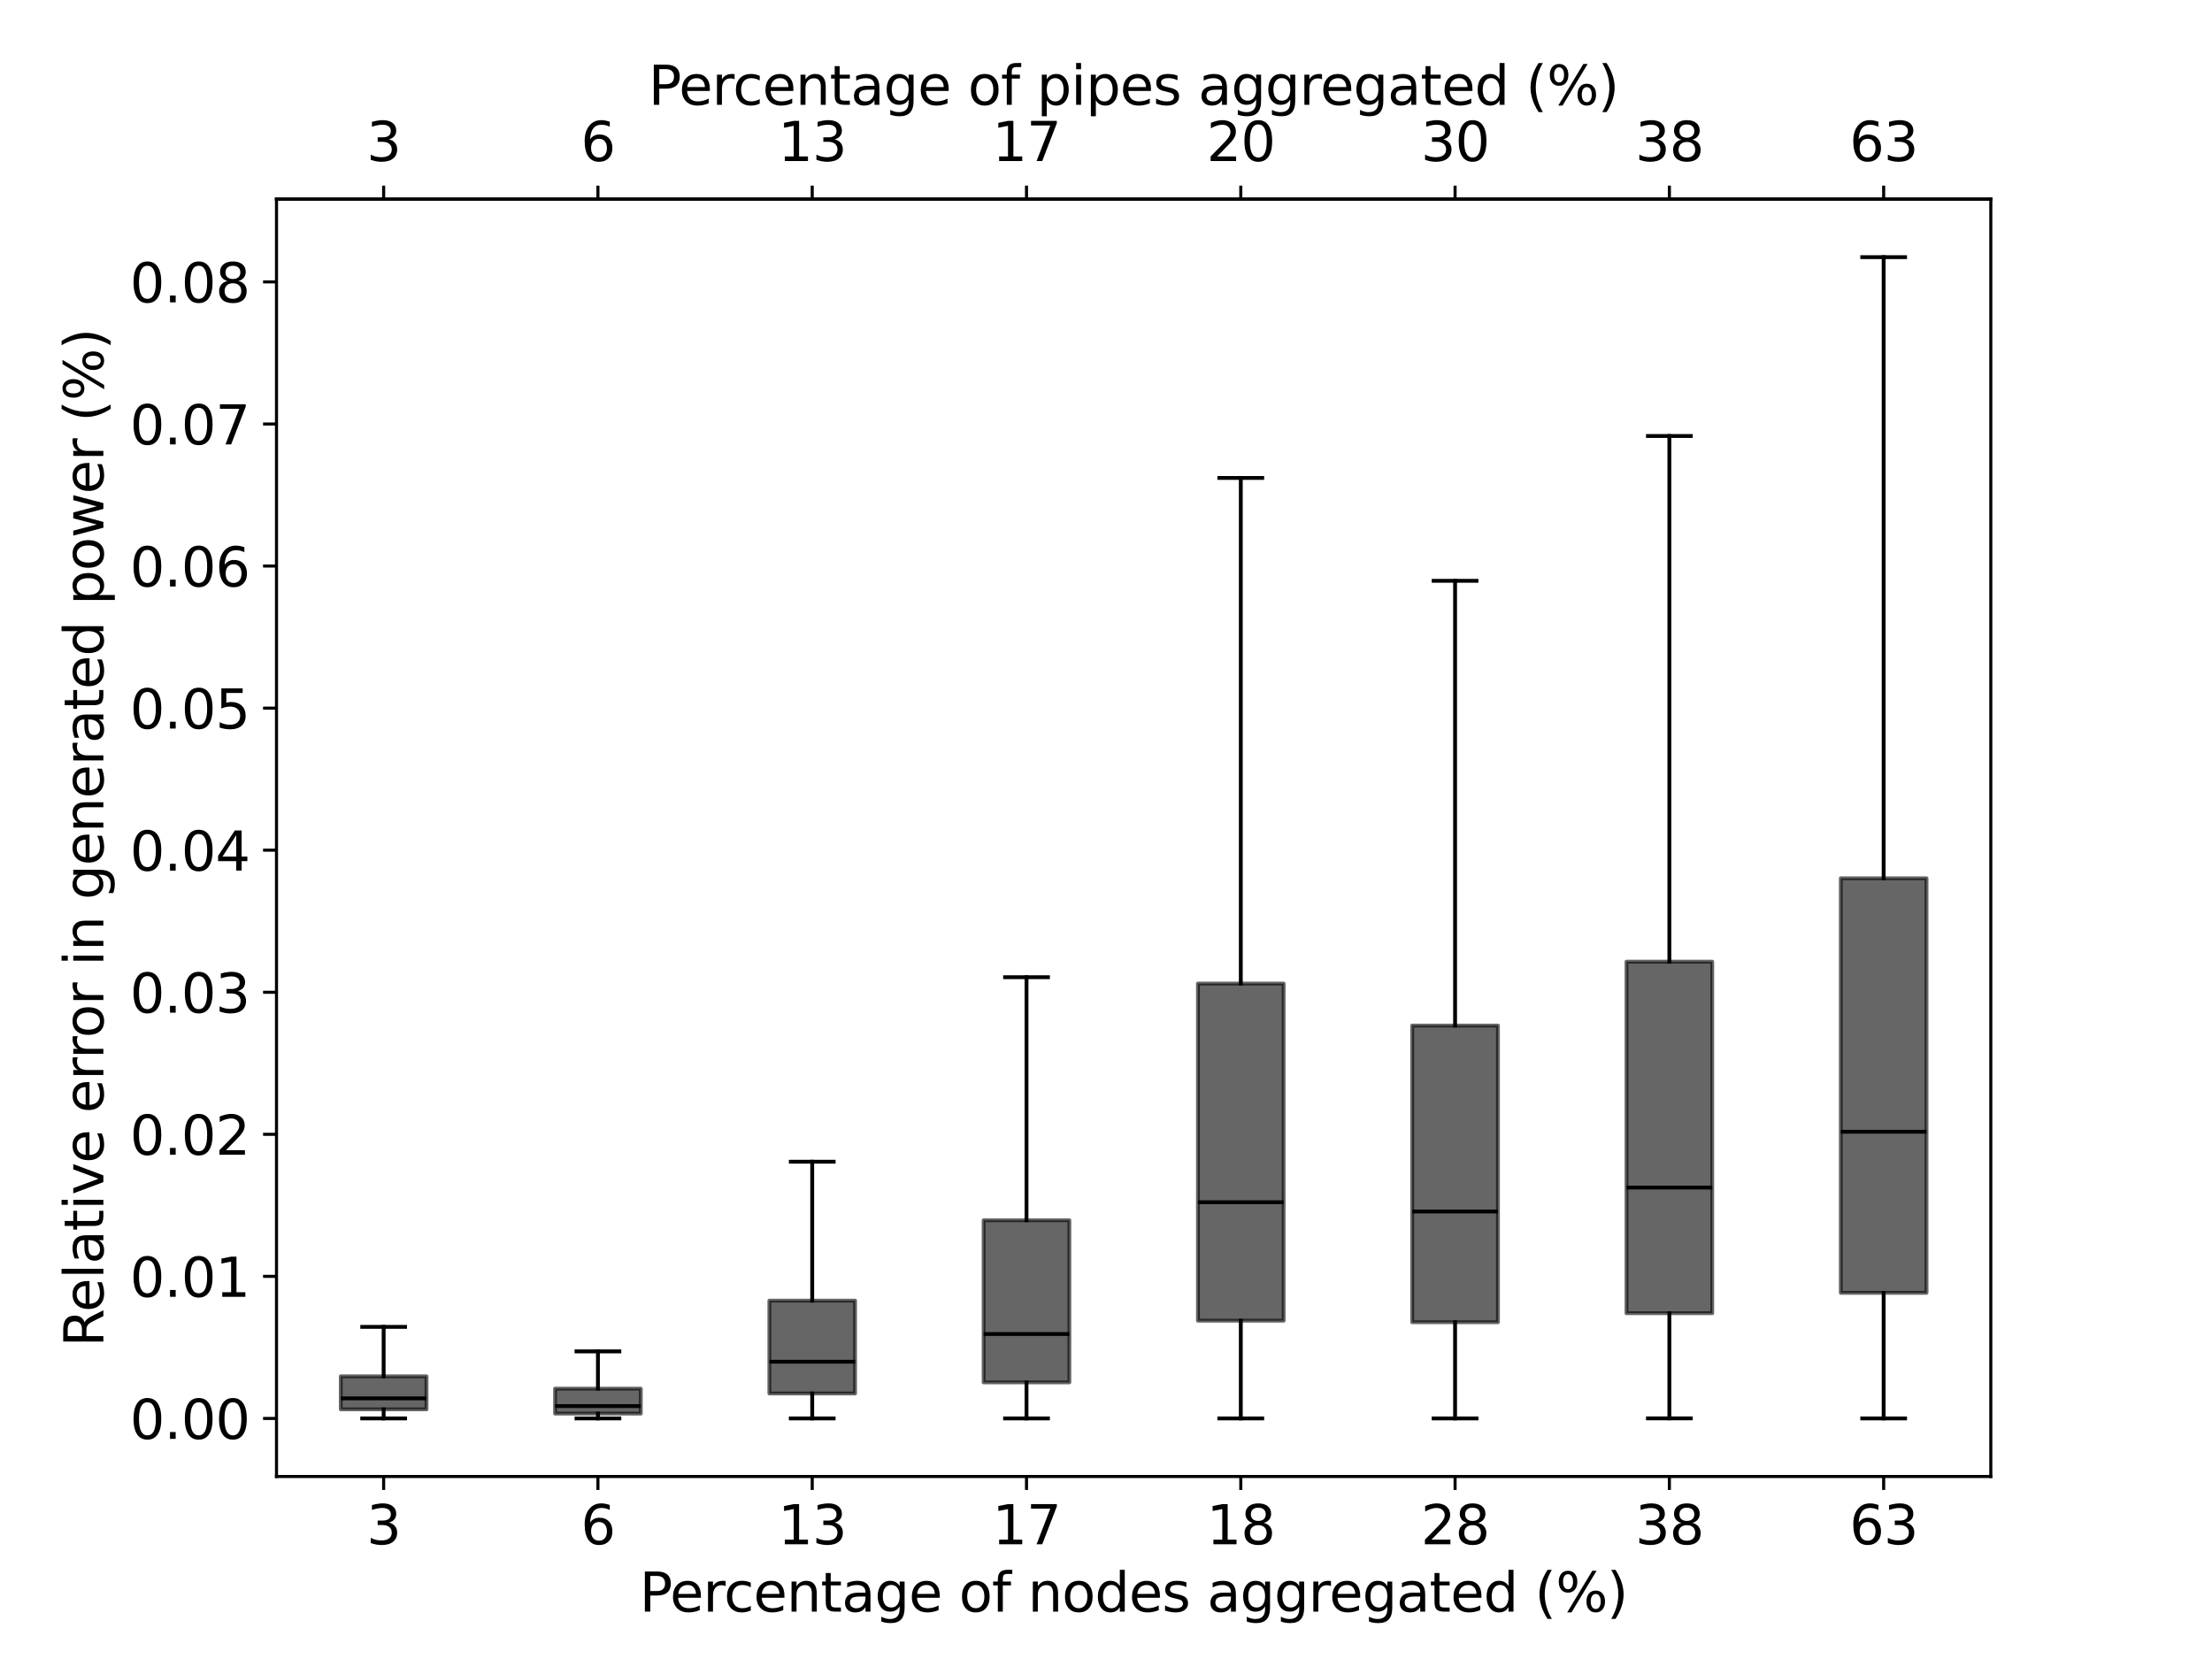 <?xml version="1.0" encoding="utf-8" standalone="no"?>
<!DOCTYPE svg PUBLIC "-//W3C//DTD SVG 1.1//EN"
  "http://www.w3.org/Graphics/SVG/1.1/DTD/svg11.dtd">
<svg xmlns:xlink="http://www.w3.org/1999/xlink" width="576pt" height="432pt" viewBox="0 0 576 432" xmlns="http://www.w3.org/2000/svg" version="1.1">
 <defs>
  <style type="text/css">*{stroke-linejoin: round; stroke-linecap: butt}</style>
 </defs>
 <g id="figure_1">
  <g id="patch_1">
   <path d="M 0 432 
L 576 432 
L 576 0 
L 0 0 
z
" style="fill: #ffffff"/>
  </g>
  <g id="axes_1">
   <g id="patch_2">
    <path d="M 72 384.48 
L 518.4 384.48 
L 518.4 51.84 
L 72 51.84 
z
" style="fill: #ffffff"/>
   </g>
   <g id="axes_2">
    <g id="patch_3">
     <path d="M 72 51.84 
L 518.4 51.84 
L 518.4 51.84 
L 72 51.84 
z
" style="fill: #ffffff"/>
    </g>
    <g id="matplotlib.axis_1">
     <g id="xtick_1">
      <g id="line2d_1">
       <defs>
        <path id="m5a6194c9e4" d="M 0 0 
L 0 -3.5 
" style="stroke: #000000; stroke-width: 0.8"/>
       </defs>
       <g>
        <use xlink:href="#m5a6194c9e4" x="99.9" y="51.84" style="stroke: #000000; stroke-width: 0.8"/>
       </g>
      </g>
      <g id="text_1">
       <!-- 3 -->
       <g transform="translate(95.446 41.928) scale(0.14 -0.14)">
        <defs>
         <path id="DejaVuSans-33" d="M 2597 2516 
Q 3050 2419 3304 2112 
Q 3559 1806 3559 1356 
Q 3559 666 3084 287 
Q 2609 -91 1734 -91 
Q 1441 -91 1130 -33 
Q 819 25 488 141 
L 488 750 
Q 750 597 1062 519 
Q 1375 441 1716 441 
Q 2309 441 2620 675 
Q 2931 909 2931 1356 
Q 2931 1769 2642 2001 
Q 2353 2234 1838 2234 
L 1294 2234 
L 1294 2753 
L 1863 2753 
Q 2328 2753 2575 2939 
Q 2822 3125 2822 3475 
Q 2822 3834 2567 4026 
Q 2313 4219 1838 4219 
Q 1578 4219 1281 4162 
Q 984 4106 628 3988 
L 628 4550 
Q 988 4650 1302 4700 
Q 1616 4750 1894 4750 
Q 2613 4750 3031 4423 
Q 3450 4097 3450 3541 
Q 3450 3153 3228 2886 
Q 3006 2619 2597 2516 
z
" transform="scale(0.016)"/>
        </defs>
        <use xlink:href="#DejaVuSans-33"/>
       </g>
      </g>
     </g>
     <g id="xtick_2">
      <g id="line2d_2">
       <g>
        <use xlink:href="#m5a6194c9e4" x="155.7" y="51.84" style="stroke: #000000; stroke-width: 0.8"/>
       </g>
      </g>
      <g id="text_2">
       <!-- 6 -->
       <g transform="translate(151.246 41.928) scale(0.14 -0.14)">
        <defs>
         <path id="DejaVuSans-36" d="M 2113 2584 
Q 1688 2584 1439 2293 
Q 1191 2003 1191 1497 
Q 1191 994 1439 701 
Q 1688 409 2113 409 
Q 2538 409 2786 701 
Q 3034 994 3034 1497 
Q 3034 2003 2786 2293 
Q 2538 2584 2113 2584 
z
M 3366 4563 
L 3366 3988 
Q 3128 4100 2886 4159 
Q 2644 4219 2406 4219 
Q 1781 4219 1451 3797 
Q 1122 3375 1075 2522 
Q 1259 2794 1537 2939 
Q 1816 3084 2150 3084 
Q 2853 3084 3261 2657 
Q 3669 2231 3669 1497 
Q 3669 778 3244 343 
Q 2819 -91 2113 -91 
Q 1303 -91 875 529 
Q 447 1150 447 2328 
Q 447 3434 972 4092 
Q 1497 4750 2381 4750 
Q 2619 4750 2861 4703 
Q 3103 4656 3366 4563 
z
" transform="scale(0.016)"/>
        </defs>
        <use xlink:href="#DejaVuSans-36"/>
       </g>
      </g>
     </g>
     <g id="xtick_3">
      <g id="line2d_3">
       <g>
        <use xlink:href="#m5a6194c9e4" x="211.5" y="51.84" style="stroke: #000000; stroke-width: 0.8"/>
       </g>
      </g>
      <g id="text_3">
       <!-- 13 -->
       <g transform="translate(202.593 41.928) scale(0.14 -0.14)">
        <defs>
         <path id="DejaVuSans-31" d="M 794 531 
L 1825 531 
L 1825 4091 
L 703 3866 
L 703 4441 
L 1819 4666 
L 2450 4666 
L 2450 531 
L 3481 531 
L 3481 0 
L 794 0 
L 794 531 
z
" transform="scale(0.016)"/>
        </defs>
        <use xlink:href="#DejaVuSans-31"/>
        <use xlink:href="#DejaVuSans-33" x="63.623"/>
       </g>
      </g>
     </g>
     <g id="xtick_4">
      <g id="line2d_4">
       <g>
        <use xlink:href="#m5a6194c9e4" x="267.3" y="51.84" style="stroke: #000000; stroke-width: 0.8"/>
       </g>
      </g>
      <g id="text_4">
       <!-- 17 -->
       <g transform="translate(258.392 41.928) scale(0.14 -0.14)">
        <defs>
         <path id="DejaVuSans-37" d="M 525 4666 
L 3525 4666 
L 3525 4397 
L 1831 0 
L 1172 0 
L 2766 4134 
L 525 4134 
L 525 4666 
z
" transform="scale(0.016)"/>
        </defs>
        <use xlink:href="#DejaVuSans-31"/>
        <use xlink:href="#DejaVuSans-37" x="63.623"/>
       </g>
      </g>
     </g>
     <g id="xtick_5">
      <g id="line2d_5">
       <g>
        <use xlink:href="#m5a6194c9e4" x="323.1" y="51.84" style="stroke: #000000; stroke-width: 0.8"/>
       </g>
      </g>
      <g id="text_5">
       <!-- 20 -->
       <g transform="translate(314.192 41.928) scale(0.14 -0.14)">
        <defs>
         <path id="DejaVuSans-32" d="M 1228 531 
L 3431 531 
L 3431 0 
L 469 0 
L 469 531 
Q 828 903 1448 1529 
Q 2069 2156 2228 2338 
Q 2531 2678 2651 2914 
Q 2772 3150 2772 3378 
Q 2772 3750 2511 3984 
Q 2250 4219 1831 4219 
Q 1534 4219 1204 4116 
Q 875 4013 500 3803 
L 500 4441 
Q 881 4594 1212 4672 
Q 1544 4750 1819 4750 
Q 2544 4750 2975 4387 
Q 3406 4025 3406 3419 
Q 3406 3131 3298 2873 
Q 3191 2616 2906 2266 
Q 2828 2175 2409 1742 
Q 1991 1309 1228 531 
z
" transform="scale(0.016)"/>
         <path id="DejaVuSans-30" d="M 2034 4250 
Q 1547 4250 1301 3770 
Q 1056 3291 1056 2328 
Q 1056 1369 1301 889 
Q 1547 409 2034 409 
Q 2525 409 2770 889 
Q 3016 1369 3016 2328 
Q 3016 3291 2770 3770 
Q 2525 4250 2034 4250 
z
M 2034 4750 
Q 2819 4750 3233 4129 
Q 3647 3509 3647 2328 
Q 3647 1150 3233 529 
Q 2819 -91 2034 -91 
Q 1250 -91 836 529 
Q 422 1150 422 2328 
Q 422 3509 836 4129 
Q 1250 4750 2034 4750 
z
" transform="scale(0.016)"/>
        </defs>
        <use xlink:href="#DejaVuSans-32"/>
        <use xlink:href="#DejaVuSans-30" x="63.623"/>
       </g>
      </g>
     </g>
     <g id="xtick_6">
      <g id="line2d_6">
       <g>
        <use xlink:href="#m5a6194c9e4" x="378.9" y="51.84" style="stroke: #000000; stroke-width: 0.8"/>
       </g>
      </g>
      <g id="text_6">
       <!-- 30 -->
       <g transform="translate(369.993 41.928) scale(0.14 -0.14)">
        <use xlink:href="#DejaVuSans-33"/>
        <use xlink:href="#DejaVuSans-30" x="63.623"/>
       </g>
      </g>
     </g>
     <g id="xtick_7">
      <g id="line2d_7">
       <g>
        <use xlink:href="#m5a6194c9e4" x="434.7" y="51.84" style="stroke: #000000; stroke-width: 0.8"/>
       </g>
      </g>
      <g id="text_7">
       <!-- 38 -->
       <g transform="translate(425.793 41.928) scale(0.14 -0.14)">
        <defs>
         <path id="DejaVuSans-38" d="M 2034 2216 
Q 1584 2216 1326 1975 
Q 1069 1734 1069 1313 
Q 1069 891 1326 650 
Q 1584 409 2034 409 
Q 2484 409 2743 651 
Q 3003 894 3003 1313 
Q 3003 1734 2745 1975 
Q 2488 2216 2034 2216 
z
M 1403 2484 
Q 997 2584 770 2862 
Q 544 3141 544 3541 
Q 544 4100 942 4425 
Q 1341 4750 2034 4750 
Q 2731 4750 3128 4425 
Q 3525 4100 3525 3541 
Q 3525 3141 3298 2862 
Q 3072 2584 2669 2484 
Q 3125 2378 3379 2068 
Q 3634 1759 3634 1313 
Q 3634 634 3220 271 
Q 2806 -91 2034 -91 
Q 1263 -91 848 271 
Q 434 634 434 1313 
Q 434 1759 690 2068 
Q 947 2378 1403 2484 
z
M 1172 3481 
Q 1172 3119 1398 2916 
Q 1625 2713 2034 2713 
Q 2441 2713 2670 2916 
Q 2900 3119 2900 3481 
Q 2900 3844 2670 4047 
Q 2441 4250 2034 4250 
Q 1625 4250 1398 4047 
Q 1172 3844 1172 3481 
z
" transform="scale(0.016)"/>
        </defs>
        <use xlink:href="#DejaVuSans-33"/>
        <use xlink:href="#DejaVuSans-38" x="63.623"/>
       </g>
      </g>
     </g>
     <g id="xtick_8">
      <g id="line2d_8">
       <g>
        <use xlink:href="#m5a6194c9e4" x="490.5" y="51.84" style="stroke: #000000; stroke-width: 0.8"/>
       </g>
      </g>
      <g id="text_8">
       <!-- 63 -->
       <g transform="translate(481.592 41.928) scale(0.14 -0.14)">
        <use xlink:href="#DejaVuSans-36"/>
        <use xlink:href="#DejaVuSans-33" x="63.623"/>
       </g>
      </g>
     </g>
     <g id="text_9">
      <!-- Percentage of pipes aggregated (%) -->
      <g transform="translate(168.849 27.291) scale(0.14 -0.14)">
       <defs>
        <path id="DejaVuSans-50" d="M 1259 4147 
L 1259 2394 
L 2053 2394 
Q 2494 2394 2734 2622 
Q 2975 2850 2975 3272 
Q 2975 3691 2734 3919 
Q 2494 4147 2053 4147 
L 1259 4147 
z
M 628 4666 
L 2053 4666 
Q 2838 4666 3239 4311 
Q 3641 3956 3641 3272 
Q 3641 2581 3239 2228 
Q 2838 1875 2053 1875 
L 1259 1875 
L 1259 0 
L 628 0 
L 628 4666 
z
" transform="scale(0.016)"/>
        <path id="DejaVuSans-65" d="M 3597 1894 
L 3597 1613 
L 953 1613 
Q 991 1019 1311 708 
Q 1631 397 2203 397 
Q 2534 397 2845 478 
Q 3156 559 3463 722 
L 3463 178 
Q 3153 47 2828 -22 
Q 2503 -91 2169 -91 
Q 1331 -91 842 396 
Q 353 884 353 1716 
Q 353 2575 817 3079 
Q 1281 3584 2069 3584 
Q 2775 3584 3186 3129 
Q 3597 2675 3597 1894 
z
M 3022 2063 
Q 3016 2534 2758 2815 
Q 2500 3097 2075 3097 
Q 1594 3097 1305 2825 
Q 1016 2553 972 2059 
L 3022 2063 
z
" transform="scale(0.016)"/>
        <path id="DejaVuSans-72" d="M 2631 2963 
Q 2534 3019 2420 3045 
Q 2306 3072 2169 3072 
Q 1681 3072 1420 2755 
Q 1159 2438 1159 1844 
L 1159 0 
L 581 0 
L 581 3500 
L 1159 3500 
L 1159 2956 
Q 1341 3275 1631 3429 
Q 1922 3584 2338 3584 
Q 2397 3584 2469 3576 
Q 2541 3569 2628 3553 
L 2631 2963 
z
" transform="scale(0.016)"/>
        <path id="DejaVuSans-63" d="M 3122 3366 
L 3122 2828 
Q 2878 2963 2633 3030 
Q 2388 3097 2138 3097 
Q 1578 3097 1268 2742 
Q 959 2388 959 1747 
Q 959 1106 1268 751 
Q 1578 397 2138 397 
Q 2388 397 2633 464 
Q 2878 531 3122 666 
L 3122 134 
Q 2881 22 2623 -34 
Q 2366 -91 2075 -91 
Q 1284 -91 818 406 
Q 353 903 353 1747 
Q 353 2603 823 3093 
Q 1294 3584 2113 3584 
Q 2378 3584 2631 3529 
Q 2884 3475 3122 3366 
z
" transform="scale(0.016)"/>
        <path id="DejaVuSans-6e" d="M 3513 2113 
L 3513 0 
L 2938 0 
L 2938 2094 
Q 2938 2591 2744 2837 
Q 2550 3084 2163 3084 
Q 1697 3084 1428 2787 
Q 1159 2491 1159 1978 
L 1159 0 
L 581 0 
L 581 3500 
L 1159 3500 
L 1159 2956 
Q 1366 3272 1645 3428 
Q 1925 3584 2291 3584 
Q 2894 3584 3203 3211 
Q 3513 2838 3513 2113 
z
" transform="scale(0.016)"/>
        <path id="DejaVuSans-74" d="M 1172 4494 
L 1172 3500 
L 2356 3500 
L 2356 3053 
L 1172 3053 
L 1172 1153 
Q 1172 725 1289 603 
Q 1406 481 1766 481 
L 2356 481 
L 2356 0 
L 1766 0 
Q 1100 0 847 248 
Q 594 497 594 1153 
L 594 3053 
L 172 3053 
L 172 3500 
L 594 3500 
L 594 4494 
L 1172 4494 
z
" transform="scale(0.016)"/>
        <path id="DejaVuSans-61" d="M 2194 1759 
Q 1497 1759 1228 1600 
Q 959 1441 959 1056 
Q 959 750 1161 570 
Q 1363 391 1709 391 
Q 2188 391 2477 730 
Q 2766 1069 2766 1631 
L 2766 1759 
L 2194 1759 
z
M 3341 1997 
L 3341 0 
L 2766 0 
L 2766 531 
Q 2569 213 2275 61 
Q 1981 -91 1556 -91 
Q 1019 -91 701 211 
Q 384 513 384 1019 
Q 384 1609 779 1909 
Q 1175 2209 1959 2209 
L 2766 2209 
L 2766 2266 
Q 2766 2663 2505 2880 
Q 2244 3097 1772 3097 
Q 1472 3097 1187 3025 
Q 903 2953 641 2809 
L 641 3341 
Q 956 3463 1253 3523 
Q 1550 3584 1831 3584 
Q 2591 3584 2966 3190 
Q 3341 2797 3341 1997 
z
" transform="scale(0.016)"/>
        <path id="DejaVuSans-67" d="M 2906 1791 
Q 2906 2416 2648 2759 
Q 2391 3103 1925 3103 
Q 1463 3103 1205 2759 
Q 947 2416 947 1791 
Q 947 1169 1205 825 
Q 1463 481 1925 481 
Q 2391 481 2648 825 
Q 2906 1169 2906 1791 
z
M 3481 434 
Q 3481 -459 3084 -895 
Q 2688 -1331 1869 -1331 
Q 1566 -1331 1297 -1286 
Q 1028 -1241 775 -1147 
L 775 -588 
Q 1028 -725 1275 -790 
Q 1522 -856 1778 -856 
Q 2344 -856 2625 -561 
Q 2906 -266 2906 331 
L 2906 616 
Q 2728 306 2450 153 
Q 2172 0 1784 0 
Q 1141 0 747 490 
Q 353 981 353 1791 
Q 353 2603 747 3093 
Q 1141 3584 1784 3584 
Q 2172 3584 2450 3431 
Q 2728 3278 2906 2969 
L 2906 3500 
L 3481 3500 
L 3481 434 
z
" transform="scale(0.016)"/>
        <path id="DejaVuSans-20" transform="scale(0.016)"/>
        <path id="DejaVuSans-6f" d="M 1959 3097 
Q 1497 3097 1228 2736 
Q 959 2375 959 1747 
Q 959 1119 1226 758 
Q 1494 397 1959 397 
Q 2419 397 2687 759 
Q 2956 1122 2956 1747 
Q 2956 2369 2687 2733 
Q 2419 3097 1959 3097 
z
M 1959 3584 
Q 2709 3584 3137 3096 
Q 3566 2609 3566 1747 
Q 3566 888 3137 398 
Q 2709 -91 1959 -91 
Q 1206 -91 779 398 
Q 353 888 353 1747 
Q 353 2609 779 3096 
Q 1206 3584 1959 3584 
z
" transform="scale(0.016)"/>
        <path id="DejaVuSans-66" d="M 2375 4863 
L 2375 4384 
L 1825 4384 
Q 1516 4384 1395 4259 
Q 1275 4134 1275 3809 
L 1275 3500 
L 2222 3500 
L 2222 3053 
L 1275 3053 
L 1275 0 
L 697 0 
L 697 3053 
L 147 3053 
L 147 3500 
L 697 3500 
L 697 3744 
Q 697 4328 969 4595 
Q 1241 4863 1831 4863 
L 2375 4863 
z
" transform="scale(0.016)"/>
        <path id="DejaVuSans-70" d="M 1159 525 
L 1159 -1331 
L 581 -1331 
L 581 3500 
L 1159 3500 
L 1159 2969 
Q 1341 3281 1617 3432 
Q 1894 3584 2278 3584 
Q 2916 3584 3314 3078 
Q 3713 2572 3713 1747 
Q 3713 922 3314 415 
Q 2916 -91 2278 -91 
Q 1894 -91 1617 61 
Q 1341 213 1159 525 
z
M 3116 1747 
Q 3116 2381 2855 2742 
Q 2594 3103 2138 3103 
Q 1681 3103 1420 2742 
Q 1159 2381 1159 1747 
Q 1159 1113 1420 752 
Q 1681 391 2138 391 
Q 2594 391 2855 752 
Q 3116 1113 3116 1747 
z
" transform="scale(0.016)"/>
        <path id="DejaVuSans-69" d="M 603 3500 
L 1178 3500 
L 1178 0 
L 603 0 
L 603 3500 
z
M 603 4863 
L 1178 4863 
L 1178 4134 
L 603 4134 
L 603 4863 
z
" transform="scale(0.016)"/>
        <path id="DejaVuSans-73" d="M 2834 3397 
L 2834 2853 
Q 2591 2978 2328 3040 
Q 2066 3103 1784 3103 
Q 1356 3103 1142 2972 
Q 928 2841 928 2578 
Q 928 2378 1081 2264 
Q 1234 2150 1697 2047 
L 1894 2003 
Q 2506 1872 2764 1633 
Q 3022 1394 3022 966 
Q 3022 478 2636 193 
Q 2250 -91 1575 -91 
Q 1294 -91 989 -36 
Q 684 19 347 128 
L 347 722 
Q 666 556 975 473 
Q 1284 391 1588 391 
Q 1994 391 2212 530 
Q 2431 669 2431 922 
Q 2431 1156 2273 1281 
Q 2116 1406 1581 1522 
L 1381 1569 
Q 847 1681 609 1914 
Q 372 2147 372 2553 
Q 372 3047 722 3315 
Q 1072 3584 1716 3584 
Q 2034 3584 2315 3537 
Q 2597 3491 2834 3397 
z
" transform="scale(0.016)"/>
        <path id="DejaVuSans-64" d="M 2906 2969 
L 2906 4863 
L 3481 4863 
L 3481 0 
L 2906 0 
L 2906 525 
Q 2725 213 2448 61 
Q 2172 -91 1784 -91 
Q 1150 -91 751 415 
Q 353 922 353 1747 
Q 353 2572 751 3078 
Q 1150 3584 1784 3584 
Q 2172 3584 2448 3432 
Q 2725 3281 2906 2969 
z
M 947 1747 
Q 947 1113 1208 752 
Q 1469 391 1925 391 
Q 2381 391 2643 752 
Q 2906 1113 2906 1747 
Q 2906 2381 2643 2742 
Q 2381 3103 1925 3103 
Q 1469 3103 1208 2742 
Q 947 2381 947 1747 
z
" transform="scale(0.016)"/>
        <path id="DejaVuSans-28" d="M 1984 4856 
Q 1566 4138 1362 3434 
Q 1159 2731 1159 2009 
Q 1159 1288 1364 580 
Q 1569 -128 1984 -844 
L 1484 -844 
Q 1016 -109 783 600 
Q 550 1309 550 2009 
Q 550 2706 781 3412 
Q 1013 4119 1484 4856 
L 1984 4856 
z
" transform="scale(0.016)"/>
        <path id="DejaVuSans-25" d="M 4653 2053 
Q 4381 2053 4226 1822 
Q 4072 1591 4072 1178 
Q 4072 772 4226 539 
Q 4381 306 4653 306 
Q 4919 306 5073 539 
Q 5228 772 5228 1178 
Q 5228 1588 5073 1820 
Q 4919 2053 4653 2053 
z
M 4653 2450 
Q 5147 2450 5437 2106 
Q 5728 1763 5728 1178 
Q 5728 594 5436 251 
Q 5144 -91 4653 -91 
Q 4153 -91 3862 251 
Q 3572 594 3572 1178 
Q 3572 1766 3864 2108 
Q 4156 2450 4653 2450 
z
M 1428 4353 
Q 1159 4353 1004 4120 
Q 850 3888 850 3481 
Q 850 3069 1003 2837 
Q 1156 2606 1428 2606 
Q 1700 2606 1854 2837 
Q 2009 3069 2009 3481 
Q 2009 3884 1853 4118 
Q 1697 4353 1428 4353 
z
M 4250 4750 
L 4750 4750 
L 1831 -91 
L 1331 -91 
L 4250 4750 
z
M 1428 4750 
Q 1922 4750 2215 4408 
Q 2509 4066 2509 3481 
Q 2509 2891 2217 2550 
Q 1925 2209 1428 2209 
Q 931 2209 642 2551 
Q 353 2894 353 3481 
Q 353 4063 643 4406 
Q 934 4750 1428 4750 
z
" transform="scale(0.016)"/>
        <path id="DejaVuSans-29" d="M 513 4856 
L 1013 4856 
Q 1481 4119 1714 3412 
Q 1947 2706 1947 2009 
Q 1947 1309 1714 600 
Q 1481 -109 1013 -844 
L 513 -844 
Q 928 -128 1133 580 
Q 1338 1288 1338 2009 
Q 1338 2731 1133 3434 
Q 928 4138 513 4856 
z
" transform="scale(0.016)"/>
       </defs>
       <use xlink:href="#DejaVuSans-50"/>
       <use xlink:href="#DejaVuSans-65" x="56.678"/>
       <use xlink:href="#DejaVuSans-72" x="118.201"/>
       <use xlink:href="#DejaVuSans-63" x="157.064"/>
       <use xlink:href="#DejaVuSans-65" x="212.045"/>
       <use xlink:href="#DejaVuSans-6e" x="273.568"/>
       <use xlink:href="#DejaVuSans-74" x="336.947"/>
       <use xlink:href="#DejaVuSans-61" x="376.156"/>
       <use xlink:href="#DejaVuSans-67" x="437.436"/>
       <use xlink:href="#DejaVuSans-65" x="500.912"/>
       <use xlink:href="#DejaVuSans-20" x="562.436"/>
       <use xlink:href="#DejaVuSans-6f" x="594.223"/>
       <use xlink:href="#DejaVuSans-66" x="655.404"/>
       <use xlink:href="#DejaVuSans-20" x="690.609"/>
       <use xlink:href="#DejaVuSans-70" x="722.396"/>
       <use xlink:href="#DejaVuSans-69" x="785.873"/>
       <use xlink:href="#DejaVuSans-70" x="813.656"/>
       <use xlink:href="#DejaVuSans-65" x="877.133"/>
       <use xlink:href="#DejaVuSans-73" x="938.656"/>
       <use xlink:href="#DejaVuSans-20" x="990.756"/>
       <use xlink:href="#DejaVuSans-61" x="1022.543"/>
       <use xlink:href="#DejaVuSans-67" x="1083.822"/>
       <use xlink:href="#DejaVuSans-67" x="1147.299"/>
       <use xlink:href="#DejaVuSans-72" x="1210.775"/>
       <use xlink:href="#DejaVuSans-65" x="1249.639"/>
       <use xlink:href="#DejaVuSans-67" x="1311.162"/>
       <use xlink:href="#DejaVuSans-61" x="1374.639"/>
       <use xlink:href="#DejaVuSans-74" x="1435.918"/>
       <use xlink:href="#DejaVuSans-65" x="1475.127"/>
       <use xlink:href="#DejaVuSans-64" x="1536.65"/>
       <use xlink:href="#DejaVuSans-20" x="1600.127"/>
       <use xlink:href="#DejaVuSans-28" x="1631.914"/>
       <use xlink:href="#DejaVuSans-25" x="1670.928"/>
       <use xlink:href="#DejaVuSans-29" x="1765.947"/>
      </g>
     </g>
    </g>
    <g id="matplotlib.axis_2"/>
    <g id="patch_4">
     <path d="M 72 51.84 
L 518.4 51.84 
" style="fill: none; stroke: #000000; stroke-width: 0.8; stroke-linejoin: miter; stroke-linecap: square"/>
    </g>
   </g>
   <g id="matplotlib.axis_3">
    <g id="xtick_9">
     <g id="line2d_9">
      <defs>
       <path id="m57748f2e69" d="M 0 0 
L 0 3.5 
" style="stroke: #000000; stroke-width: 0.8"/>
      </defs>
      <g>
       <use xlink:href="#m57748f2e69" x="99.9" y="384.48" style="stroke: #000000; stroke-width: 0.8"/>
      </g>
     </g>
     <g id="text_10">
      <!-- 3 -->
      <g transform="translate(95.446 402.118) scale(0.14 -0.14)">
       <use xlink:href="#DejaVuSans-33"/>
      </g>
     </g>
    </g>
    <g id="xtick_10">
     <g id="line2d_10">
      <g>
       <use xlink:href="#m57748f2e69" x="155.7" y="384.48" style="stroke: #000000; stroke-width: 0.8"/>
      </g>
     </g>
     <g id="text_11">
      <!-- 6 -->
      <g transform="translate(151.246 402.118) scale(0.14 -0.14)">
       <use xlink:href="#DejaVuSans-36"/>
      </g>
     </g>
    </g>
    <g id="xtick_11">
     <g id="line2d_11">
      <g>
       <use xlink:href="#m57748f2e69" x="211.5" y="384.48" style="stroke: #000000; stroke-width: 0.8"/>
      </g>
     </g>
     <g id="text_12">
      <!-- 13 -->
      <g transform="translate(202.593 402.118) scale(0.14 -0.14)">
       <use xlink:href="#DejaVuSans-31"/>
       <use xlink:href="#DejaVuSans-33" x="63.623"/>
      </g>
     </g>
    </g>
    <g id="xtick_12">
     <g id="line2d_12">
      <g>
       <use xlink:href="#m57748f2e69" x="267.3" y="384.48" style="stroke: #000000; stroke-width: 0.8"/>
      </g>
     </g>
     <g id="text_13">
      <!-- 17 -->
      <g transform="translate(258.392 402.118) scale(0.14 -0.14)">
       <use xlink:href="#DejaVuSans-31"/>
       <use xlink:href="#DejaVuSans-37" x="63.623"/>
      </g>
     </g>
    </g>
    <g id="xtick_13">
     <g id="line2d_13">
      <g>
       <use xlink:href="#m57748f2e69" x="323.1" y="384.48" style="stroke: #000000; stroke-width: 0.8"/>
      </g>
     </g>
     <g id="text_14">
      <!-- 18 -->
      <g transform="translate(314.192 402.118) scale(0.14 -0.14)">
       <use xlink:href="#DejaVuSans-31"/>
       <use xlink:href="#DejaVuSans-38" x="63.623"/>
      </g>
     </g>
    </g>
    <g id="xtick_14">
     <g id="line2d_14">
      <g>
       <use xlink:href="#m57748f2e69" x="378.9" y="384.48" style="stroke: #000000; stroke-width: 0.8"/>
      </g>
     </g>
     <g id="text_15">
      <!-- 28 -->
      <g transform="translate(369.993 402.118) scale(0.14 -0.14)">
       <use xlink:href="#DejaVuSans-32"/>
       <use xlink:href="#DejaVuSans-38" x="63.623"/>
      </g>
     </g>
    </g>
    <g id="xtick_15">
     <g id="line2d_15">
      <g>
       <use xlink:href="#m57748f2e69" x="434.7" y="384.48" style="stroke: #000000; stroke-width: 0.8"/>
      </g>
     </g>
     <g id="text_16">
      <!-- 38 -->
      <g transform="translate(425.793 402.118) scale(0.14 -0.14)">
       <use xlink:href="#DejaVuSans-33"/>
       <use xlink:href="#DejaVuSans-38" x="63.623"/>
      </g>
     </g>
    </g>
    <g id="xtick_16">
     <g id="line2d_16">
      <g>
       <use xlink:href="#m57748f2e69" x="490.5" y="384.48" style="stroke: #000000; stroke-width: 0.8"/>
      </g>
     </g>
     <g id="text_17">
      <!-- 63 -->
      <g transform="translate(481.592 402.118) scale(0.14 -0.14)">
       <use xlink:href="#DejaVuSans-36"/>
       <use xlink:href="#DejaVuSans-33" x="63.623"/>
      </g>
     </g>
    </g>
    <g id="text_18">
     <!-- Percentage of nodes aggregated (%) -->
     <g transform="translate(166.518 419.667) scale(0.14 -0.14)">
      <use xlink:href="#DejaVuSans-50"/>
      <use xlink:href="#DejaVuSans-65" x="56.678"/>
      <use xlink:href="#DejaVuSans-72" x="118.201"/>
      <use xlink:href="#DejaVuSans-63" x="157.064"/>
      <use xlink:href="#DejaVuSans-65" x="212.045"/>
      <use xlink:href="#DejaVuSans-6e" x="273.568"/>
      <use xlink:href="#DejaVuSans-74" x="336.947"/>
      <use xlink:href="#DejaVuSans-61" x="376.156"/>
      <use xlink:href="#DejaVuSans-67" x="437.436"/>
      <use xlink:href="#DejaVuSans-65" x="500.912"/>
      <use xlink:href="#DejaVuSans-20" x="562.436"/>
      <use xlink:href="#DejaVuSans-6f" x="594.223"/>
      <use xlink:href="#DejaVuSans-66" x="655.404"/>
      <use xlink:href="#DejaVuSans-20" x="690.609"/>
      <use xlink:href="#DejaVuSans-6e" x="722.396"/>
      <use xlink:href="#DejaVuSans-6f" x="785.775"/>
      <use xlink:href="#DejaVuSans-64" x="846.957"/>
      <use xlink:href="#DejaVuSans-65" x="910.434"/>
      <use xlink:href="#DejaVuSans-73" x="971.957"/>
      <use xlink:href="#DejaVuSans-20" x="1024.057"/>
      <use xlink:href="#DejaVuSans-61" x="1055.844"/>
      <use xlink:href="#DejaVuSans-67" x="1117.123"/>
      <use xlink:href="#DejaVuSans-67" x="1180.6"/>
      <use xlink:href="#DejaVuSans-72" x="1244.076"/>
      <use xlink:href="#DejaVuSans-65" x="1282.939"/>
      <use xlink:href="#DejaVuSans-67" x="1344.463"/>
      <use xlink:href="#DejaVuSans-61" x="1407.939"/>
      <use xlink:href="#DejaVuSans-74" x="1469.219"/>
      <use xlink:href="#DejaVuSans-65" x="1508.428"/>
      <use xlink:href="#DejaVuSans-64" x="1569.951"/>
      <use xlink:href="#DejaVuSans-20" x="1633.428"/>
      <use xlink:href="#DejaVuSans-28" x="1665.215"/>
      <use xlink:href="#DejaVuSans-25" x="1704.229"/>
      <use xlink:href="#DejaVuSans-29" x="1799.248"/>
     </g>
    </g>
   </g>
   <g id="matplotlib.axis_4">
    <g id="ytick_1">
     <g id="line2d_17">
      <defs>
       <path id="m680ddc7442" d="M 0 0 
L -3.5 0 
" style="stroke: #000000; stroke-width: 0.8"/>
      </defs>
      <g>
       <use xlink:href="#m680ddc7442" x="72" y="369.36" style="stroke: #000000; stroke-width: 0.8"/>
      </g>
     </g>
     <g id="text_19">
      <!-- 0.00 -->
      <g transform="translate(33.828 374.679) scale(0.14 -0.14)">
       <defs>
        <path id="DejaVuSans-2e" d="M 684 794 
L 1344 794 
L 1344 0 
L 684 0 
L 684 794 
z
" transform="scale(0.016)"/>
       </defs>
       <use xlink:href="#DejaVuSans-30"/>
       <use xlink:href="#DejaVuSans-2e" x="63.623"/>
       <use xlink:href="#DejaVuSans-30" x="95.41"/>
       <use xlink:href="#DejaVuSans-30" x="159.033"/>
      </g>
     </g>
    </g>
    <g id="ytick_2">
     <g id="line2d_18">
      <g>
       <use xlink:href="#m680ddc7442" x="72" y="332.366" style="stroke: #000000; stroke-width: 0.8"/>
      </g>
     </g>
     <g id="text_20">
      <!-- 0.01 -->
      <g transform="translate(33.828 337.685) scale(0.14 -0.14)">
       <use xlink:href="#DejaVuSans-30"/>
       <use xlink:href="#DejaVuSans-2e" x="63.623"/>
       <use xlink:href="#DejaVuSans-30" x="95.41"/>
       <use xlink:href="#DejaVuSans-31" x="159.033"/>
      </g>
     </g>
    </g>
    <g id="ytick_3">
     <g id="line2d_19">
      <g>
       <use xlink:href="#m680ddc7442" x="72" y="295.373" style="stroke: #000000; stroke-width: 0.8"/>
      </g>
     </g>
     <g id="text_21">
      <!-- 0.02 -->
      <g transform="translate(33.828 300.692) scale(0.14 -0.14)">
       <use xlink:href="#DejaVuSans-30"/>
       <use xlink:href="#DejaVuSans-2e" x="63.623"/>
       <use xlink:href="#DejaVuSans-30" x="95.41"/>
       <use xlink:href="#DejaVuSans-32" x="159.033"/>
      </g>
     </g>
    </g>
    <g id="ytick_4">
     <g id="line2d_20">
      <g>
       <use xlink:href="#m680ddc7442" x="72" y="258.379" style="stroke: #000000; stroke-width: 0.8"/>
      </g>
     </g>
     <g id="text_22">
      <!-- 0.03 -->
      <g transform="translate(33.828 263.698) scale(0.14 -0.14)">
       <use xlink:href="#DejaVuSans-30"/>
       <use xlink:href="#DejaVuSans-2e" x="63.623"/>
       <use xlink:href="#DejaVuSans-30" x="95.41"/>
       <use xlink:href="#DejaVuSans-33" x="159.033"/>
      </g>
     </g>
    </g>
    <g id="ytick_5">
     <g id="line2d_21">
      <g>
       <use xlink:href="#m680ddc7442" x="72" y="221.385" style="stroke: #000000; stroke-width: 0.8"/>
      </g>
     </g>
     <g id="text_23">
      <!-- 0.04 -->
      <g transform="translate(33.828 226.704) scale(0.14 -0.14)">
       <defs>
        <path id="DejaVuSans-34" d="M 2419 4116 
L 825 1625 
L 2419 1625 
L 2419 4116 
z
M 2253 4666 
L 3047 4666 
L 3047 1625 
L 3713 1625 
L 3713 1100 
L 3047 1100 
L 3047 0 
L 2419 0 
L 2419 1100 
L 313 1100 
L 313 1709 
L 2253 4666 
z
" transform="scale(0.016)"/>
       </defs>
       <use xlink:href="#DejaVuSans-30"/>
       <use xlink:href="#DejaVuSans-2e" x="63.623"/>
       <use xlink:href="#DejaVuSans-30" x="95.41"/>
       <use xlink:href="#DejaVuSans-34" x="159.033"/>
      </g>
     </g>
    </g>
    <g id="ytick_6">
     <g id="line2d_22">
      <g>
       <use xlink:href="#m680ddc7442" x="72" y="184.392" style="stroke: #000000; stroke-width: 0.8"/>
      </g>
     </g>
     <g id="text_24">
      <!-- 0.05 -->
      <g transform="translate(33.828 189.71) scale(0.14 -0.14)">
       <defs>
        <path id="DejaVuSans-35" d="M 691 4666 
L 3169 4666 
L 3169 4134 
L 1269 4134 
L 1269 2991 
Q 1406 3038 1543 3061 
Q 1681 3084 1819 3084 
Q 2600 3084 3056 2656 
Q 3513 2228 3513 1497 
Q 3513 744 3044 326 
Q 2575 -91 1722 -91 
Q 1428 -91 1123 -41 
Q 819 9 494 109 
L 494 744 
Q 775 591 1075 516 
Q 1375 441 1709 441 
Q 2250 441 2565 725 
Q 2881 1009 2881 1497 
Q 2881 1984 2565 2268 
Q 2250 2553 1709 2553 
Q 1456 2553 1204 2497 
Q 953 2441 691 2322 
L 691 4666 
z
" transform="scale(0.016)"/>
       </defs>
       <use xlink:href="#DejaVuSans-30"/>
       <use xlink:href="#DejaVuSans-2e" x="63.623"/>
       <use xlink:href="#DejaVuSans-30" x="95.41"/>
       <use xlink:href="#DejaVuSans-35" x="159.033"/>
      </g>
     </g>
    </g>
    <g id="ytick_7">
     <g id="line2d_23">
      <g>
       <use xlink:href="#m680ddc7442" x="72" y="147.398" style="stroke: #000000; stroke-width: 0.8"/>
      </g>
     </g>
     <g id="text_25">
      <!-- 0.06 -->
      <g transform="translate(33.828 152.717) scale(0.14 -0.14)">
       <use xlink:href="#DejaVuSans-30"/>
       <use xlink:href="#DejaVuSans-2e" x="63.623"/>
       <use xlink:href="#DejaVuSans-30" x="95.41"/>
       <use xlink:href="#DejaVuSans-36" x="159.033"/>
      </g>
     </g>
    </g>
    <g id="ytick_8">
     <g id="line2d_24">
      <g>
       <use xlink:href="#m680ddc7442" x="72" y="110.404" style="stroke: #000000; stroke-width: 0.8"/>
      </g>
     </g>
     <g id="text_26">
      <!-- 0.07 -->
      <g transform="translate(33.828 115.723) scale(0.14 -0.14)">
       <use xlink:href="#DejaVuSans-30"/>
       <use xlink:href="#DejaVuSans-2e" x="63.623"/>
       <use xlink:href="#DejaVuSans-30" x="95.41"/>
       <use xlink:href="#DejaVuSans-37" x="159.033"/>
      </g>
     </g>
    </g>
    <g id="ytick_9">
     <g id="line2d_25">
      <g>
       <use xlink:href="#m680ddc7442" x="72" y="73.41" style="stroke: #000000; stroke-width: 0.8"/>
      </g>
     </g>
     <g id="text_27">
      <!-- 0.08 -->
      <g transform="translate(33.828 78.729) scale(0.14 -0.14)">
       <use xlink:href="#DejaVuSans-30"/>
       <use xlink:href="#DejaVuSans-2e" x="63.623"/>
       <use xlink:href="#DejaVuSans-30" x="95.41"/>
       <use xlink:href="#DejaVuSans-38" x="159.033"/>
      </g>
     </g>
    </g>
    <g id="text_28">
     <!-- Relative error in generated power (%) -->
     <g transform="translate(26.917 350.744) rotate(-90) scale(0.14 -0.14)">
      <defs>
       <path id="DejaVuSans-52" d="M 2841 2188 
Q 3044 2119 3236 1894 
Q 3428 1669 3622 1275 
L 4263 0 
L 3584 0 
L 2988 1197 
Q 2756 1666 2539 1819 
Q 2322 1972 1947 1972 
L 1259 1972 
L 1259 0 
L 628 0 
L 628 4666 
L 2053 4666 
Q 2853 4666 3247 4331 
Q 3641 3997 3641 3322 
Q 3641 2881 3436 2590 
Q 3231 2300 2841 2188 
z
M 1259 4147 
L 1259 2491 
L 2053 2491 
Q 2509 2491 2742 2702 
Q 2975 2913 2975 3322 
Q 2975 3731 2742 3939 
Q 2509 4147 2053 4147 
L 1259 4147 
z
" transform="scale(0.016)"/>
       <path id="DejaVuSans-6c" d="M 603 4863 
L 1178 4863 
L 1178 0 
L 603 0 
L 603 4863 
z
" transform="scale(0.016)"/>
       <path id="DejaVuSans-76" d="M 191 3500 
L 800 3500 
L 1894 563 
L 2988 3500 
L 3597 3500 
L 2284 0 
L 1503 0 
L 191 3500 
z
" transform="scale(0.016)"/>
       <path id="DejaVuSans-77" d="M 269 3500 
L 844 3500 
L 1563 769 
L 2278 3500 
L 2956 3500 
L 3675 769 
L 4391 3500 
L 4966 3500 
L 4050 0 
L 3372 0 
L 2619 2869 
L 1863 0 
L 1184 0 
L 269 3500 
z
" transform="scale(0.016)"/>
      </defs>
      <use xlink:href="#DejaVuSans-52"/>
      <use xlink:href="#DejaVuSans-65" x="64.982"/>
      <use xlink:href="#DejaVuSans-6c" x="126.506"/>
      <use xlink:href="#DejaVuSans-61" x="154.289"/>
      <use xlink:href="#DejaVuSans-74" x="215.568"/>
      <use xlink:href="#DejaVuSans-69" x="254.777"/>
      <use xlink:href="#DejaVuSans-76" x="282.561"/>
      <use xlink:href="#DejaVuSans-65" x="341.74"/>
      <use xlink:href="#DejaVuSans-20" x="403.264"/>
      <use xlink:href="#DejaVuSans-65" x="435.051"/>
      <use xlink:href="#DejaVuSans-72" x="496.574"/>
      <use xlink:href="#DejaVuSans-72" x="535.938"/>
      <use xlink:href="#DejaVuSans-6f" x="574.801"/>
      <use xlink:href="#DejaVuSans-72" x="635.982"/>
      <use xlink:href="#DejaVuSans-20" x="677.096"/>
      <use xlink:href="#DejaVuSans-69" x="708.883"/>
      <use xlink:href="#DejaVuSans-6e" x="736.666"/>
      <use xlink:href="#DejaVuSans-20" x="800.045"/>
      <use xlink:href="#DejaVuSans-67" x="831.832"/>
      <use xlink:href="#DejaVuSans-65" x="895.309"/>
      <use xlink:href="#DejaVuSans-6e" x="956.832"/>
      <use xlink:href="#DejaVuSans-65" x="1020.211"/>
      <use xlink:href="#DejaVuSans-72" x="1081.734"/>
      <use xlink:href="#DejaVuSans-61" x="1122.848"/>
      <use xlink:href="#DejaVuSans-74" x="1184.127"/>
      <use xlink:href="#DejaVuSans-65" x="1223.336"/>
      <use xlink:href="#DejaVuSans-64" x="1284.859"/>
      <use xlink:href="#DejaVuSans-20" x="1348.336"/>
      <use xlink:href="#DejaVuSans-70" x="1380.123"/>
      <use xlink:href="#DejaVuSans-6f" x="1443.6"/>
      <use xlink:href="#DejaVuSans-77" x="1504.781"/>
      <use xlink:href="#DejaVuSans-65" x="1586.568"/>
      <use xlink:href="#DejaVuSans-72" x="1648.092"/>
      <use xlink:href="#DejaVuSans-20" x="1689.205"/>
      <use xlink:href="#DejaVuSans-28" x="1720.992"/>
      <use xlink:href="#DejaVuSans-25" x="1760.006"/>
      <use xlink:href="#DejaVuSans-29" x="1855.025"/>
     </g>
    </g>
   </g>
   <g id="patch_5">
    <path d="M 88.74 366.993 
L 111.06 366.993 
L 111.06 358.395 
L 88.74 358.395 
L 88.74 366.993 
z
" clip-path="url(#p6f36c1d6c0)" style="opacity: 0.6; stroke: #000000; stroke-linejoin: miter"/>
   </g>
   <g id="line2d_26">
    <path d="M 99.9 366.993 
L 99.9 369.36 
" clip-path="url(#p6f36c1d6c0)" style="fill: none; stroke: #000000; stroke-linecap: square"/>
   </g>
   <g id="line2d_27">
    <path d="M 99.9 358.395 
L 99.9 345.512 
" clip-path="url(#p6f36c1d6c0)" style="fill: none; stroke: #000000; stroke-linecap: square"/>
   </g>
   <g id="line2d_28">
    <path d="M 94.32 369.36 
L 105.48 369.36 
" clip-path="url(#p6f36c1d6c0)" style="fill: none; stroke: #000000; stroke-linecap: square"/>
   </g>
   <g id="line2d_29">
    <path d="M 94.32 345.512 
L 105.48 345.512 
" clip-path="url(#p6f36c1d6c0)" style="fill: none; stroke: #000000; stroke-linecap: square"/>
   </g>
   <g id="patch_6">
    <path d="M 144.54 368.096 
L 166.86 368.096 
L 166.86 361.604 
L 144.54 361.604 
L 144.54 368.096 
z
" clip-path="url(#p6f36c1d6c0)" style="opacity: 0.6; stroke: #000000; stroke-linejoin: miter"/>
   </g>
   <g id="line2d_30">
    <path d="M 155.7 368.096 
L 155.7 369.36 
" clip-path="url(#p6f36c1d6c0)" style="fill: none; stroke: #000000; stroke-linecap: square"/>
   </g>
   <g id="line2d_31">
    <path d="M 155.7 361.604 
L 155.7 351.898 
" clip-path="url(#p6f36c1d6c0)" style="fill: none; stroke: #000000; stroke-linecap: square"/>
   </g>
   <g id="line2d_32">
    <path d="M 150.12 369.36 
L 161.28 369.36 
" clip-path="url(#p6f36c1d6c0)" style="fill: none; stroke: #000000; stroke-linecap: square"/>
   </g>
   <g id="line2d_33">
    <path d="M 150.12 351.898 
L 161.28 351.898 
" clip-path="url(#p6f36c1d6c0)" style="fill: none; stroke: #000000; stroke-linecap: square"/>
   </g>
   <g id="patch_7">
    <path d="M 200.34 362.861 
L 222.66 362.861 
L 222.66 338.686 
L 200.34 338.686 
L 200.34 362.861 
z
" clip-path="url(#p6f36c1d6c0)" style="opacity: 0.6; stroke: #000000; stroke-linejoin: miter"/>
   </g>
   <g id="line2d_34">
    <path d="M 211.5 362.861 
L 211.5 369.359 
" clip-path="url(#p6f36c1d6c0)" style="fill: none; stroke: #000000; stroke-linecap: square"/>
   </g>
   <g id="line2d_35">
    <path d="M 211.5 338.686 
L 211.5 302.504 
" clip-path="url(#p6f36c1d6c0)" style="fill: none; stroke: #000000; stroke-linecap: square"/>
   </g>
   <g id="line2d_36">
    <path d="M 205.92 369.359 
L 217.08 369.359 
" clip-path="url(#p6f36c1d6c0)" style="fill: none; stroke: #000000; stroke-linecap: square"/>
   </g>
   <g id="line2d_37">
    <path d="M 205.92 302.504 
L 217.08 302.504 
" clip-path="url(#p6f36c1d6c0)" style="fill: none; stroke: #000000; stroke-linecap: square"/>
   </g>
   <g id="patch_8">
    <path d="M 256.14 359.963 
L 278.46 359.963 
L 278.46 317.764 
L 256.14 317.764 
L 256.14 359.963 
z
" clip-path="url(#p6f36c1d6c0)" style="opacity: 0.6; stroke: #000000; stroke-linejoin: miter"/>
   </g>
   <g id="line2d_38">
    <path d="M 267.3 359.963 
L 267.3 369.352 
" clip-path="url(#p6f36c1d6c0)" style="fill: none; stroke: #000000; stroke-linecap: square"/>
   </g>
   <g id="line2d_39">
    <path d="M 267.3 317.764 
L 267.3 254.468 
" clip-path="url(#p6f36c1d6c0)" style="fill: none; stroke: #000000; stroke-linecap: square"/>
   </g>
   <g id="line2d_40">
    <path d="M 261.72 369.352 
L 272.88 369.352 
" clip-path="url(#p6f36c1d6c0)" style="fill: none; stroke: #000000; stroke-linecap: square"/>
   </g>
   <g id="line2d_41">
    <path d="M 261.72 254.468 
L 272.88 254.468 
" clip-path="url(#p6f36c1d6c0)" style="fill: none; stroke: #000000; stroke-linecap: square"/>
   </g>
   <g id="patch_9">
    <path d="M 311.94 343.902 
L 334.26 343.902 
L 334.26 256.119 
L 311.94 256.119 
L 311.94 343.902 
z
" clip-path="url(#p6f36c1d6c0)" style="opacity: 0.6; stroke: #000000; stroke-linejoin: miter"/>
   </g>
   <g id="line2d_42">
    <path d="M 323.1 343.902 
L 323.1 369.352 
" clip-path="url(#p6f36c1d6c0)" style="fill: none; stroke: #000000; stroke-linecap: square"/>
   </g>
   <g id="line2d_43">
    <path d="M 323.1 256.119 
L 323.1 124.456 
" clip-path="url(#p6f36c1d6c0)" style="fill: none; stroke: #000000; stroke-linecap: square"/>
   </g>
   <g id="line2d_44">
    <path d="M 317.52 369.352 
L 328.68 369.352 
" clip-path="url(#p6f36c1d6c0)" style="fill: none; stroke: #000000; stroke-linecap: square"/>
   </g>
   <g id="line2d_45">
    <path d="M 317.52 124.456 
L 328.68 124.456 
" clip-path="url(#p6f36c1d6c0)" style="fill: none; stroke: #000000; stroke-linecap: square"/>
   </g>
   <g id="patch_10">
    <path d="M 367.74 344.3 
L 390.06 344.3 
L 390.06 267.051 
L 367.74 267.051 
L 367.74 344.3 
z
" clip-path="url(#p6f36c1d6c0)" style="opacity: 0.6; stroke: #000000; stroke-linejoin: miter"/>
   </g>
   <g id="line2d_46">
    <path d="M 378.9 344.3 
L 378.9 369.358 
" clip-path="url(#p6f36c1d6c0)" style="fill: none; stroke: #000000; stroke-linecap: square"/>
   </g>
   <g id="line2d_47">
    <path d="M 378.9 267.051 
L 378.9 151.249 
" clip-path="url(#p6f36c1d6c0)" style="fill: none; stroke: #000000; stroke-linecap: square"/>
   </g>
   <g id="line2d_48">
    <path d="M 373.32 369.358 
L 384.48 369.358 
" clip-path="url(#p6f36c1d6c0)" style="fill: none; stroke: #000000; stroke-linecap: square"/>
   </g>
   <g id="line2d_49">
    <path d="M 373.32 151.249 
L 384.48 151.249 
" clip-path="url(#p6f36c1d6c0)" style="fill: none; stroke: #000000; stroke-linecap: square"/>
   </g>
   <g id="patch_11">
    <path d="M 423.54 341.956 
L 445.86 341.956 
L 445.86 250.413 
L 423.54 250.413 
L 423.54 341.956 
z
" clip-path="url(#p6f36c1d6c0)" style="opacity: 0.6; stroke: #000000; stroke-linejoin: miter"/>
   </g>
   <g id="line2d_50">
    <path d="M 434.7 341.956 
L 434.7 369.339 
" clip-path="url(#p6f36c1d6c0)" style="fill: none; stroke: #000000; stroke-linecap: square"/>
   </g>
   <g id="line2d_51">
    <path d="M 434.7 250.413 
L 434.7 113.538 
" clip-path="url(#p6f36c1d6c0)" style="fill: none; stroke: #000000; stroke-linecap: square"/>
   </g>
   <g id="line2d_52">
    <path d="M 429.12 369.339 
L 440.28 369.339 
" clip-path="url(#p6f36c1d6c0)" style="fill: none; stroke: #000000; stroke-linecap: square"/>
   </g>
   <g id="line2d_53">
    <path d="M 429.12 113.538 
L 440.28 113.538 
" clip-path="url(#p6f36c1d6c0)" style="fill: none; stroke: #000000; stroke-linecap: square"/>
   </g>
   <g id="patch_12">
    <path d="M 479.34 336.648 
L 501.66 336.648 
L 501.66 228.709 
L 479.34 228.709 
L 479.34 336.648 
z
" clip-path="url(#p6f36c1d6c0)" style="opacity: 0.6; stroke: #000000; stroke-linejoin: miter"/>
   </g>
   <g id="line2d_54">
    <path d="M 490.5 336.648 
L 490.5 369.352 
" clip-path="url(#p6f36c1d6c0)" style="fill: none; stroke: #000000; stroke-linecap: square"/>
   </g>
   <g id="line2d_55">
    <path d="M 490.5 228.709 
L 490.5 66.96 
" clip-path="url(#p6f36c1d6c0)" style="fill: none; stroke: #000000; stroke-linecap: square"/>
   </g>
   <g id="line2d_56">
    <path d="M 484.92 369.352 
L 496.08 369.352 
" clip-path="url(#p6f36c1d6c0)" style="fill: none; stroke: #000000; stroke-linecap: square"/>
   </g>
   <g id="line2d_57">
    <path d="M 484.92 66.96 
L 496.08 66.96 
" clip-path="url(#p6f36c1d6c0)" style="fill: none; stroke: #000000; stroke-linecap: square"/>
   </g>
   <g id="line2d_58">
    <path d="M 88.74 364.126 
L 111.06 364.126 
" clip-path="url(#p6f36c1d6c0)" style="fill: none; stroke: #000000"/>
   </g>
   <g id="line2d_59">
    <path d="M 144.54 366.144 
L 166.86 366.144 
" clip-path="url(#p6f36c1d6c0)" style="fill: none; stroke: #000000"/>
   </g>
   <g id="line2d_60">
    <path d="M 200.34 354.591 
L 222.66 354.591 
" clip-path="url(#p6f36c1d6c0)" style="fill: none; stroke: #000000"/>
   </g>
   <g id="line2d_61">
    <path d="M 256.14 347.371 
L 278.46 347.371 
" clip-path="url(#p6f36c1d6c0)" style="fill: none; stroke: #000000"/>
   </g>
   <g id="line2d_62">
    <path d="M 311.94 313.065 
L 334.26 313.065 
" clip-path="url(#p6f36c1d6c0)" style="fill: none; stroke: #000000"/>
   </g>
   <g id="line2d_63">
    <path d="M 367.74 315.465 
L 390.06 315.465 
" clip-path="url(#p6f36c1d6c0)" style="fill: none; stroke: #000000"/>
   </g>
   <g id="line2d_64">
    <path d="M 423.54 309.237 
L 445.86 309.237 
" clip-path="url(#p6f36c1d6c0)" style="fill: none; stroke: #000000"/>
   </g>
   <g id="line2d_65">
    <path d="M 479.34 294.7 
L 501.66 294.7 
" clip-path="url(#p6f36c1d6c0)" style="fill: none; stroke: #000000"/>
   </g>
   <g id="patch_13">
    <path d="M 72 384.48 
L 72 51.84 
" style="fill: none; stroke: #000000; stroke-width: 0.8; stroke-linejoin: miter; stroke-linecap: square"/>
   </g>
   <g id="patch_14">
    <path d="M 518.4 384.48 
L 518.4 51.84 
" style="fill: none; stroke: #000000; stroke-width: 0.8; stroke-linejoin: miter; stroke-linecap: square"/>
   </g>
   <g id="patch_15">
    <path d="M 72 384.48 
L 518.4 384.48 
" style="fill: none; stroke: #000000; stroke-width: 0.8; stroke-linejoin: miter; stroke-linecap: square"/>
   </g>
   <g id="patch_16">
    <path d="M 72 51.84 
L 518.4 51.84 
" style="fill: none; stroke: #000000; stroke-width: 0.8; stroke-linejoin: miter; stroke-linecap: square"/>
   </g>
  </g>
 </g>
 <defs>
  <clipPath id="p6f36c1d6c0">
   <rect x="72" y="51.84" width="446.4" height="332.64"/>
  </clipPath>
 </defs>
</svg>
